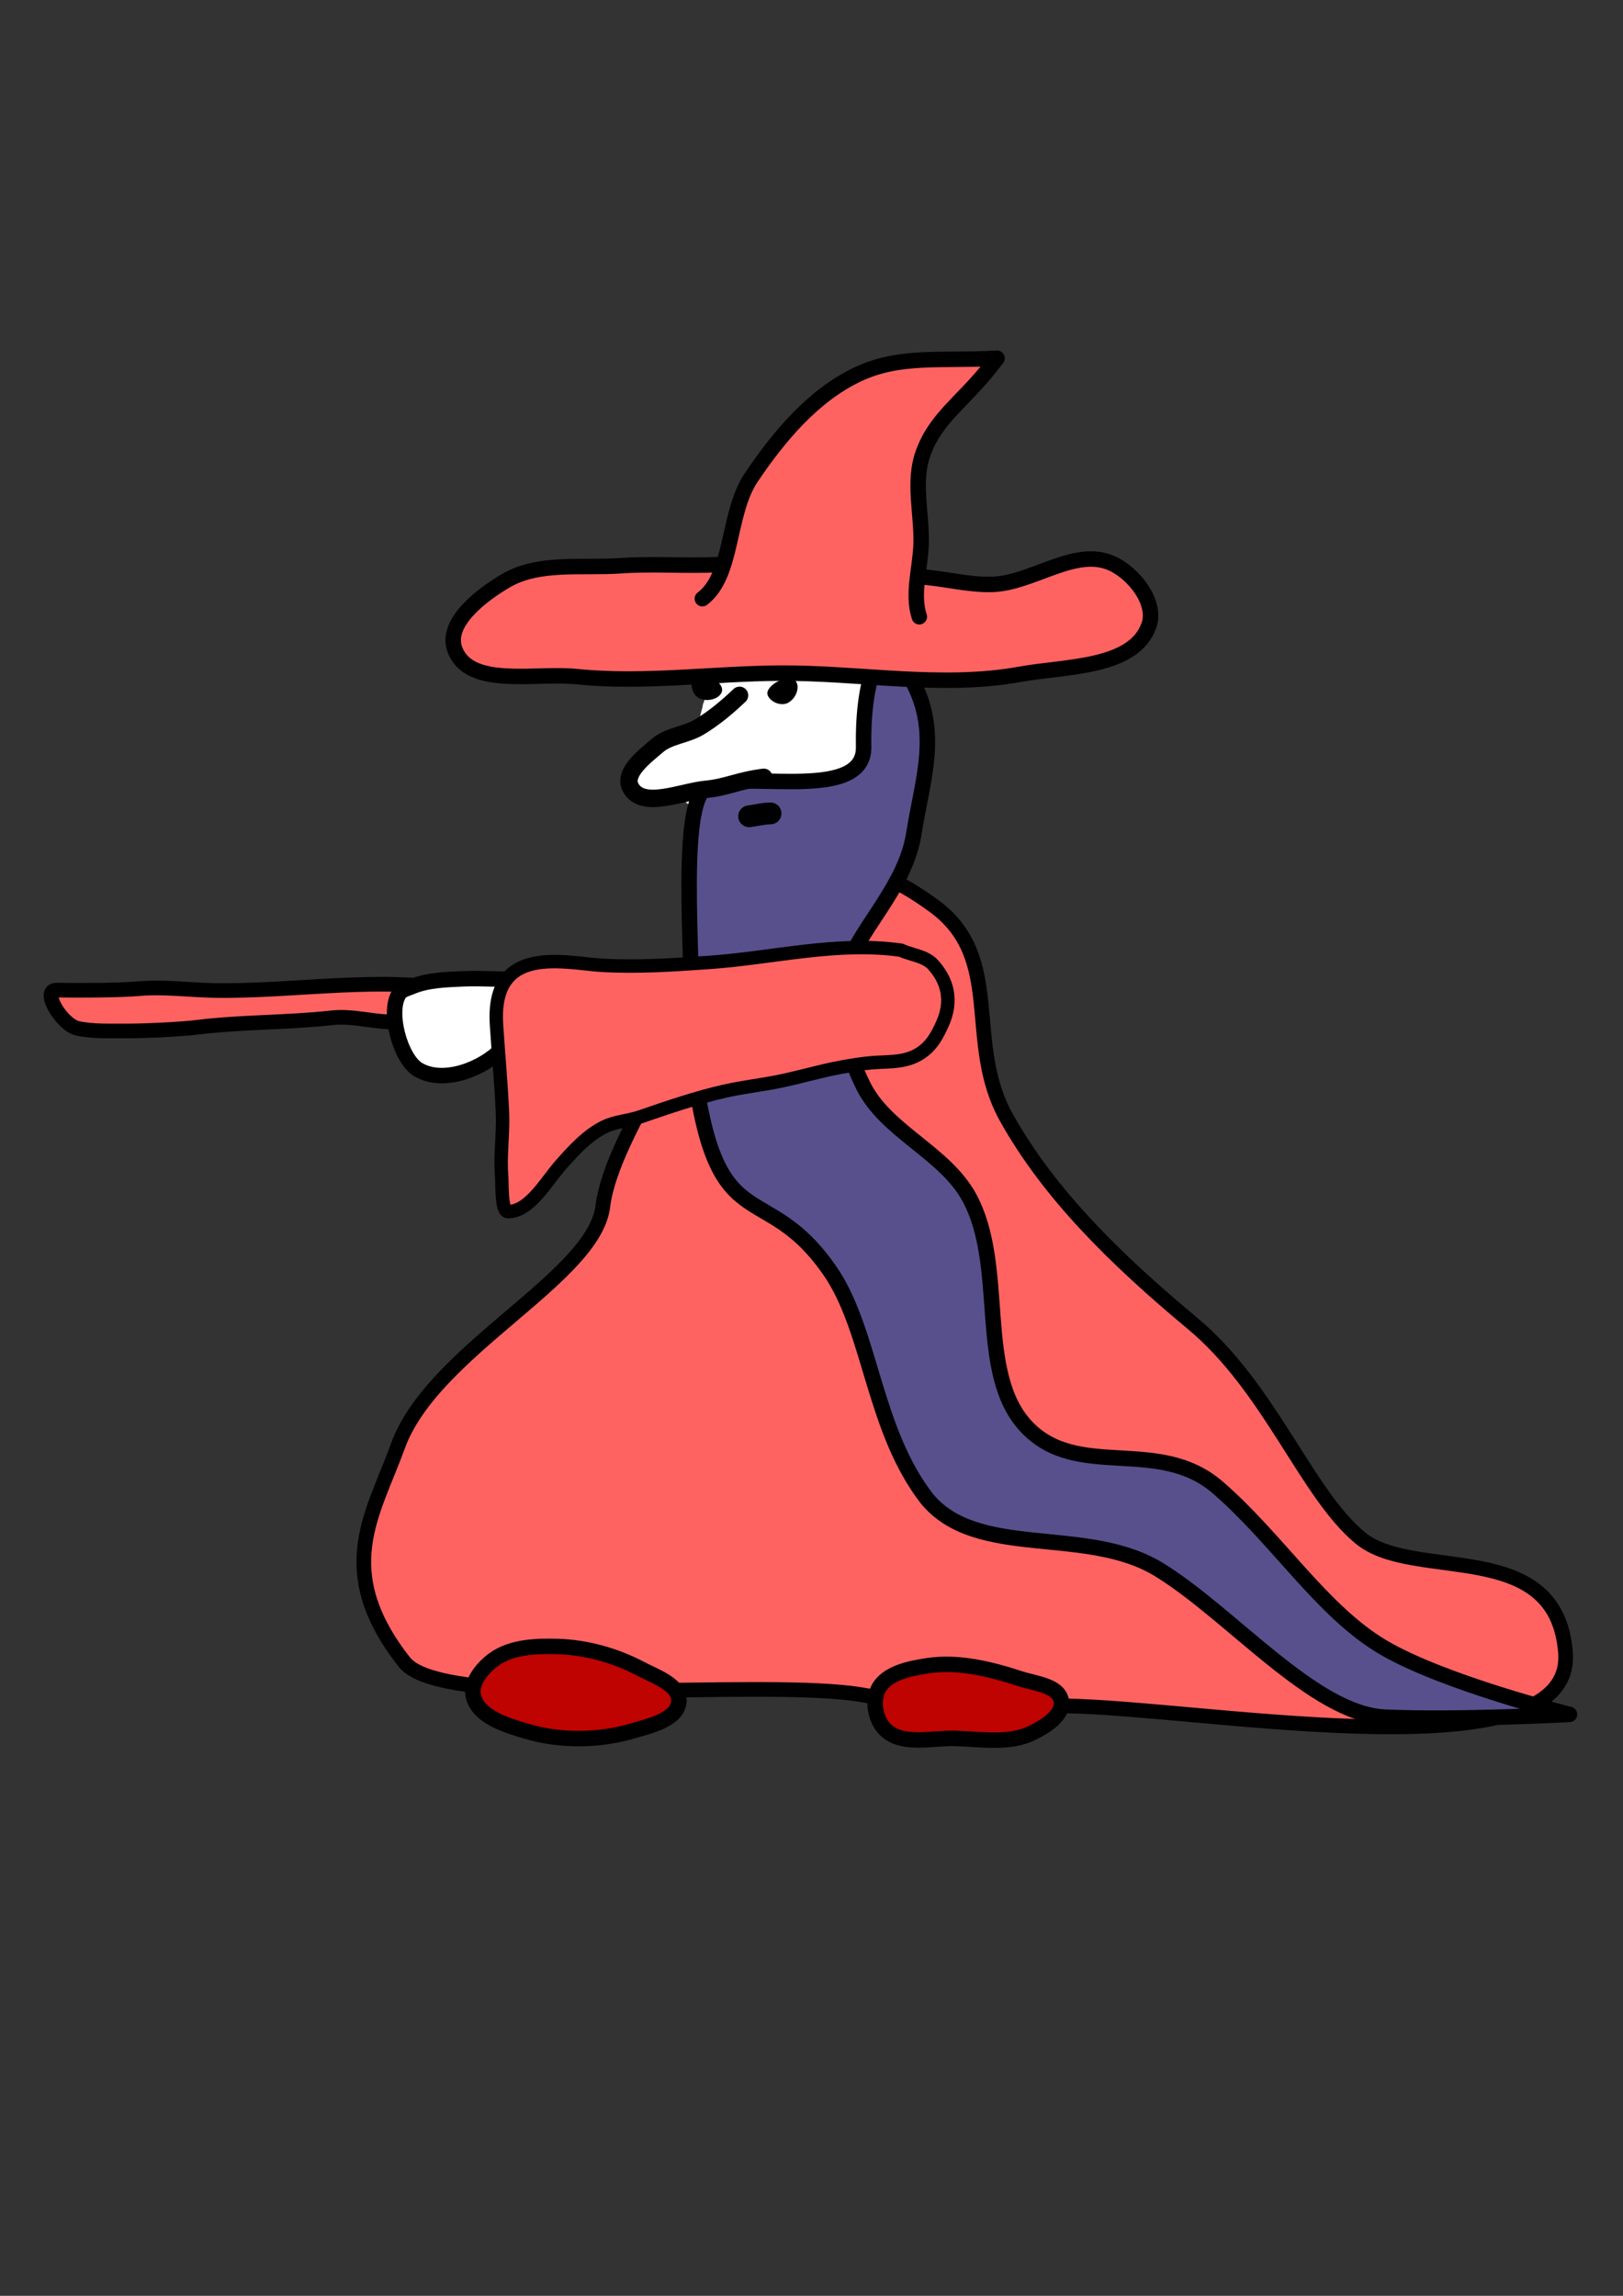 <?xml version="1.0" encoding="UTF-8" standalone="no"?>
<!-- Created with Inkscape (http://www.inkscape.org/) -->

<svg
   width="210mm"
   height="297mm"
   viewBox="0 0 210 297"
   version="1.1"
   id="svg5"
   inkscape:version="1.2.2 (732a01da63, 2022-12-09)"
   sodipodi:docname="Active_Warlock.svg"
   xmlns:inkscape="http://www.inkscape.org/namespaces/inkscape"
   xmlns:sodipodi="http://sodipodi.sourceforge.net/DTD/sodipodi-0.dtd"
   xmlns="http://www.w3.org/2000/svg"
   xmlns:svg="http://www.w3.org/2000/svg">
  <rect x="0" y="0" width="210" height="297" fill="#333333" stroke="none"/>
  <sodipodi:namedview
     id="namedview7"
     pagecolor="#7c7c7c"
     bordercolor="#000000"
     borderopacity="0.25"
     inkscape:showpageshadow="2"
     inkscape:pageopacity="0"
     inkscape:pagecheckerboard="true"
     inkscape:deskcolor="#2c2c2c"
     inkscape:document-units="mm"
     showgrid="false"
     inkscape:lockguides="false"
     inkscape:zoom="1.0544998"
     inkscape:cx="404.93133"
     inkscape:cy="487.90906"
     inkscape:window-width="958"
     inkscape:window-height="1008"
     inkscape:window-x="2233"
     inkscape:window-y="0"
     inkscape:window-maximized="0"
     inkscape:current-layer="layer1" />
  <defs
     id="defs2" />
  <g
     inkscape:label="Layer 1"
     inkscape:groupmode="layer"
     id="layer1">
    <path
       style="fill:#ffffff;fill-opacity:1;stroke:#000000;stroke-width:0;stroke-linecap:round;stroke-linejoin:round;stroke-dasharray:none;stroke-opacity:1"
       d="m 87.623,103.049 c -0.021,-0.104 -0.077,-0.206 -0.063,-0.311 0.087,-0.642 0.45,-1.279 0.692,-1.866 0.245,-0.596 0.501,-1.189 0.692,-1.804 0.082,-0.264 0.118,-0.541 0.189,-0.809 0.329,-1.254 0.163,-0.478 0.503,-1.68 0.262,-0.925 0.432,-1.875 0.692,-2.8 0.053,-0.19 0.143,-0.368 0.189,-0.56 0.039,-0.163 0.032,-0.333 0.063,-0.498 0.08,-0.423 0.21,-0.829 0.314,-1.244 0.031,-0.122 0.028,-0.252 0.063,-0.373 0.536,-1.414 -0.056,0.245 0.252,-0.871 0.375,-1.361 -0.145,0.884 0.252,-0.684 0.151,-0.596 0.244,-1.221 0.44,-1.804 0.03,-0.088 0.093,-0.162 0.126,-0.249 0.097,-0.257 0.163,-0.547 0.252,-0.809 0.089,-0.263 0.1,-0.546 0.189,-0.809 0.036,-0.106 0.104,-0.202 0.126,-0.311 0.041,-0.203 -0.021,-0.416 0,-0.622 0.021,-0.21 0.115,-0.411 0.126,-0.622 0.021,-0.393 -0.04,-0.79 0,-1.182 0.083,-0.825 0.063,0.199 0.063,-0.622 0,-0.41 -0.034,-0.837 0,-1.244 0.027,-0.315 0.12,-0.626 0.189,-0.933 0.095,-0.425 0.208,-1.189 0.566,-1.493 0.071,-0.06 0.172,-0.075 0.252,-0.124 0.089,-0.055 0.152,-0.154 0.252,-0.187 0.16,-0.053 0.336,-0.039 0.503,-0.062 1.739,-0.246 -0.131,-0.042 1.698,-0.124 0.169,-0.008 0.335,-0.041 0.503,-0.062 0.545,-0.021 1.09,-0.038 1.635,-0.062 1.744,-0.077 3.476,-0.064 5.219,0.062 0.399,0.029 0.796,0.093 1.195,0.124 0.398,0.031 0.798,0.02 1.195,0.062 0.38,0.041 0.753,0.132 1.132,0.187 0.901,0.131 1.759,0.27 2.641,0.498 0.231,0.06 0.468,0.102 0.692,0.187 0.636,0.24 1.234,0.605 1.824,0.933 0.544,0.303 0.908,0.521 1.383,0.933 0.686,0.594 1.572,1.174 2.012,1.991 0.608,1.127 0.77,2.905 0.943,4.106 0.09,0.621 0.206,1.24 0.252,1.866 0.095,1.315 -0.07,2.631 -0.314,3.919 -0.227,1.197 -0.409,2.437 -0.755,3.608 -0.315,1.069 -0.999,2.155 -1.509,3.111 -0.31,0.581 -0.595,1.148 -1.069,1.618 -0.674,0.666 -0.422,0.361 -1.195,0.871 -0.549,0.362 -1.039,0.763 -1.635,1.058 -0.728,0.36 -1.506,0.584 -2.264,0.871 -0.952,0.36 -1.886,0.921 -2.893,1.12 -0.268,0.053 -0.545,0.042 -0.818,0.062 -1.301,0.099 -2.597,0.111 -3.899,0.187 -0.962,0.056 -1.928,0.157 -2.893,0.124 -1.313,-0.045 -2.594,-0.332 -3.899,-0.435 -0.524,-0.042 -1.047,-0.092 -1.572,-0.124 -0.383,-0.024 -0.762,0.029 -1.132,-0.062 -0.211,-0.052 -0.431,-0.23 -0.629,-0.311 -0.075,-0.031 -0.466,-0.152 -0.629,-0.249 -0.171,-0.101 -0.277,-0.277 -0.44,-0.373 -0.057,-0.034 -0.132,-0.029 -0.189,-0.062 -0.098,-0.058 -0.214,-0.182 -0.314,-0.249 -0.144,-0.095 0.027,-0.035 -0.126,-0.187 -0.027,-0.027 -0.272,-0.235 -0.314,-0.249 -0.04,-0.013 -0.085,0.01 -0.126,0 -0.22,-0.054 -0.43,-0.275 -0.629,-0.373 z"
       id="path12478" />
    <path
       style="fill:#ff6361;fill-opacity:1;stroke:#000000;stroke-width:1.898;stroke-linecap:round;stroke-linejoin:round;stroke-dasharray:none;stroke-opacity:1"
       d="m 97.382,119.054 c -5.396,10.025 -18.279,27.682 -19.373,36.966 -1.094,9.284 -22.039,18.634 -26.524,31.044 -3.203,8.862 -8.47,16.088 0.827,27.946 5.153,6.572 46.478,1.91 59.546,4.296 11.172,2.04 19.577,0.956 29.644,1.518 20.135,1.124 62.211,8.093 61.057,-7.025 -1.154,-15.118 -19.55,-9.075 -26.541,-14.83 -6.992,-5.755 -11.651,-19.387 -21.729,-27.776 -10.078,-8.388 -18.598,-16.805 -24.077,-26.629 -5.479,-9.825 -0.137,-20.566 -9.317,-27.325 -9.18,-6.76 -18.116,-8.209 -23.512,1.816 z"
       id="path11712"
       sodipodi:nodetypes="zzassszzzzzzz" />
    <path
       style="fill:#58508d;fill-opacity:1;stroke:#000000;stroke-width:2;stroke-linecap:round;stroke-linejoin:round;stroke-dasharray:none;stroke-opacity:1"
       d="m 91.181,102.038 c -3.52,2.884 -1.262,24.232 -1.703,33.373 2.767,26.551 9.343,15.98 18.286,29.558 4.975,7.777 5.348,20.082 12.145,28.882 6.5,7.967 20.618,3.43 30.021,9.184 9.403,5.753 20.052,18.686 29.271,19.106 9.219,0.42 23.873,-0.353 23.873,-0.353 0,0 -16.27,-4.047 -24.148,-8.704 -7.878,-4.657 -13.642,-13.988 -21.366,-20.661 -7.724,-6.673 -18.1,-0.864 -24.72,-7.821 -6.62,-6.957 -2.53,-20.777 -7.45,-29.731 -3.198,-5.82 -10.777,-8.494 -13.715,-14.449 -2.157,-4.372 -3.399,-9.205 -2.292,-14.444 1.107,-5.239 7.699,-10.816 8.85,-18.092 1.15,-7.276 3.583,-13.527 -0.575,-20.476 -4.158,-6.949 -6.073,1.546 -5.914,9.187 0.159,7.642 -17.042,2.557 -20.562,5.441 z"
       id="path11722"
       sodipodi:nodetypes="zccczzczzzaazzzzz"
       inkscape:label="Cloak" />
    <path
       id="path11732"
       style="fill:#ff6361;fill-opacity:1;stroke:#000000;stroke-width:2;stroke-linecap:round;stroke-linejoin:round;stroke-dasharray:none;stroke-opacity:1"
       d="m 90.877,77.451 c 4.038,-3.043 3.18,-11.008 6.329,-15.684 3.572,-5.304 8.006,-10.606 13.787,-13.342 5.464,-2.586 10.967,-1.673 18.015,-2.084 -4.18,5.611 -7.857,7.45 -9.596,12.37 -1.283,3.629 -0.143,7.697 -0.228,11.545 -0.07,3.177 -1.221,6.548 -0.233,9.532 m -0.058,-5.178 c 3.173,0.171 6.346,1.101 9.541,0.99 5.232,-0.182 10.713,-4.887 15.472,-2.704 2.816,1.291 5.778,5.056 4.761,7.983 -1.946,5.603 -10.789,5.281 -16.624,6.342 -10.207,1.857 -20.748,-0.206 -31.122,-0.142 -8.794,0.055 -17.63,1.338 -26.379,0.45 -5.329,-0.541 -13.81,1.52 -15.684,-3.498 -1.289,-3.453 3.398,-7.021 6.574,-8.892 4.292,-2.529 9.849,-1.593 14.819,-1.947 4.208,-0.3 8.322,0.061 12.655,-0.148"
       inkscape:label="Hat"
       sodipodi:nodetypes="caacaaccaaaaaaaaac" />
    <path
       style="fill:#ffffff;fill-opacity:1;stroke:#000000;stroke-width:2.256;stroke-linecap:round;stroke-linejoin:round;stroke-dasharray:none;stroke-opacity:1"
       d="m 95.687,89.956 c -1.579,1.509 -3.322,2.968 -5.225,4.109 -1.679,1.007 -3.896,1.097 -5.381,2.367 -1.643,1.404 -4.508,3.552 -3.483,5.445 1.549,2.861 6.573,0.522 9.84,0.222 2.506,-0.23 4.159,-1.14 7.389,-1.539"
       id="path11718"
       sodipodi:nodetypes="caaaac" />
    <path
       style="fill:#bf0300;fill-opacity:1;stroke:#000000;stroke-width:2;stroke-linecap:round;stroke-linejoin:round"
       d="m 72.152,213.001 c -2.823,-0.083 -6.026,0.037 -8.298,1.715 -1.45,1.072 -3.04,2.993 -2.602,4.742 0.672,2.679 4.291,3.748 6.942,4.526 4.414,1.295 9.392,1.217 13.8,-0.098 2.22,-0.662 5.685,-1.456 5.841,-3.767 0.146,-2.168 -3.031,-3.224 -4.953,-4.237 -3.276,-1.727 -7.028,-2.773 -10.73,-2.881 z"
       id="path462"
       sodipodi:nodetypes="aaaaaaaa" />
    <path
       style="fill:#bf0300;fill-opacity:1;stroke:#000000;stroke-width:2;stroke-linecap:round;stroke-linejoin:round"
       d="m 119.983,215.494 c -2.317,0.358 -5.283,0.941 -6.349,3.029 -0.813,1.593 -0.333,4.05 0.969,5.276 2.187,2.06 5.944,1.016 8.947,1.093 3.335,0.086 6.982,0.756 9.984,-0.7 1.688,-0.819 4.103,-2.316 3.786,-4.165 -0.341,-1.984 -3.407,-2.231 -5.32,-2.856 -3.844,-1.256 -8.019,-2.295 -12.016,-1.678 z"
       id="path464"
       sodipodi:nodetypes="aaaaaaaa" />
    <path
       style="color:#000000;fill:#000000;stroke-width:1.597;stroke-linecap:round;stroke-linejoin:round;-inkscape-stroke:none"
       d="m 100.51,88.221 c -0.608,0.336 -1.416,1.057 -1.181,1.706 0.338,0.933 1.948,1.608 2.885,0.827 0.817,-0.543 1.315,-1.936 0.736,-2.651 -0.509,-0.629 -1.73,-0.276 -2.441,0.117 z"
       id="path2612"
       sodipodi:nodetypes="aaaaa" />
    <path
       style="color:#000000;fill:#000000;stroke-width:1.616;stroke-linecap:round;stroke-linejoin:round;-inkscape-stroke:none"
       d="m 91.842,87.554 c -0.643,-0.286 -1.722,-0.5 -2.113,0.081 -0.562,0.834 -0.145,2.535 1.062,2.818 0.939,0.329 2.383,-0.111 2.62,-1.008 0.209,-0.789 -0.817,-1.556 -1.569,-1.89 z"
       id="path2612-6"
       sodipodi:nodetypes="aaaaa" />
    <path
       style="fill:#bf0300;fill-opacity:1;stroke:#000000;stroke-width:2.82;stroke-linecap:round;stroke-linejoin:round"
       d="m 96.93,105.6 c 0.893,-0.11 1.882,-0.373 2.767,-0.373"
       id="path2865" />
  </g>
  <g
     inkscape:groupmode="layer"
     id="layer2"
     inkscape:label="Arm">
    <path
       style="fill:#ff6361;fill-opacity:1;stroke:#000000;stroke-width:1.896;stroke-linecap:round;stroke-linejoin:round;stroke-dasharray:none;stroke-opacity:1"
       d="m 59.977,128.274 c -10.443,-2.136 -21.514,0.031 -32.22,-0.14 -3.279,-0.052 -6.515,-0.521 -9.826,-0.231 -2.441,0.214 -7.504,0.239 -10.61,0.186 -2.04,-0.035 0.663,4.498 2.724,4.945 2.061,0.447 4.476,0.314 5.796,0.335 2.321,0.037 7.358,-0.189 9.72,-0.479 5.811,-0.712 11.546,-0.573 17.355,-1.218 3.022,-0.335 5.896,0.753 8.896,0.49 2.288,-0.201 4.163,0.007 6.433,0.011 1.145,0.002 3.057,-0.589 3.898,-0.478 1.275,0.169 -1.404,-2.318 -2.167,-3.422 z"
       id="path11692"
       sodipodi:nodetypes="cssssssssssc" />
    <path
       style="fill:#ffffff;fill-opacity:1;stroke:#000000;stroke-width:2;stroke-linecap:round;stroke-linejoin:round;stroke-dasharray:none;stroke-opacity:1"
       d="m 67.814,126.629 c -2.661,0.156 -5.284,-0.119 -7.933,0 -2.154,0.097 -4.581,0.158 -6.588,1.008 -0.436,0.185 -1.266,0.398 -1.569,0.807 -1.663,2.245 0.035,8.518 2.375,9.922 3.282,1.969 8.411,-0.112 10.801,-2.622 1.276,-1.34 3.586,-1.676 3.586,-3.913 z"
       id="path11684"
       sodipodi:nodetypes="cssssscc" />
    <path
       style="fill:#ff6361;fill-opacity:1;stroke:#000000;stroke-width:1.737;stroke-linecap:round;stroke-linejoin:round;stroke-dasharray:none;stroke-opacity:1"
       d="m 116.593,122.926 c -8.305,-1.178 -16.611,1.017 -24.9,1.585 -4.596,0.315 -9.226,0.64 -13.826,0.366 -4.832,-0.288 -14.293,-2.841 -13.625,7.682 0.241,3.799 0.606,7.56 0.772,11.381 0.12,2.752 -0.339,5.548 -0.101,8.292 0.071,0.822 -0.074,4.512 0.805,4.512 2.818,0 4.914,-3.866 6.846,-6.056 1.748,-1.982 3.554,-3.919 5.738,-4.959 1.383,-0.658 3.032,-0.729 4.463,-1.219 3.681,-1.262 7.356,-2.532 11.108,-3.374 2.201,-0.494 4.435,-0.747 6.645,-1.179 2.795,-0.546 5.559,-1.402 8.356,-1.91 1.318,-0.239 2.63,-0.462 3.96,-0.569 2.404,-0.194 4.758,0.084 6.846,-1.667 1.016,-0.852 1.625,-1.961 2.248,-3.333 1.378,-3.036 0.673,-5.636 -1.242,-7.723 -0.999,-1.089 -2.925,-1.255 -4.094,-1.829 z"
       id="path11682" />
  </g>
</svg>
